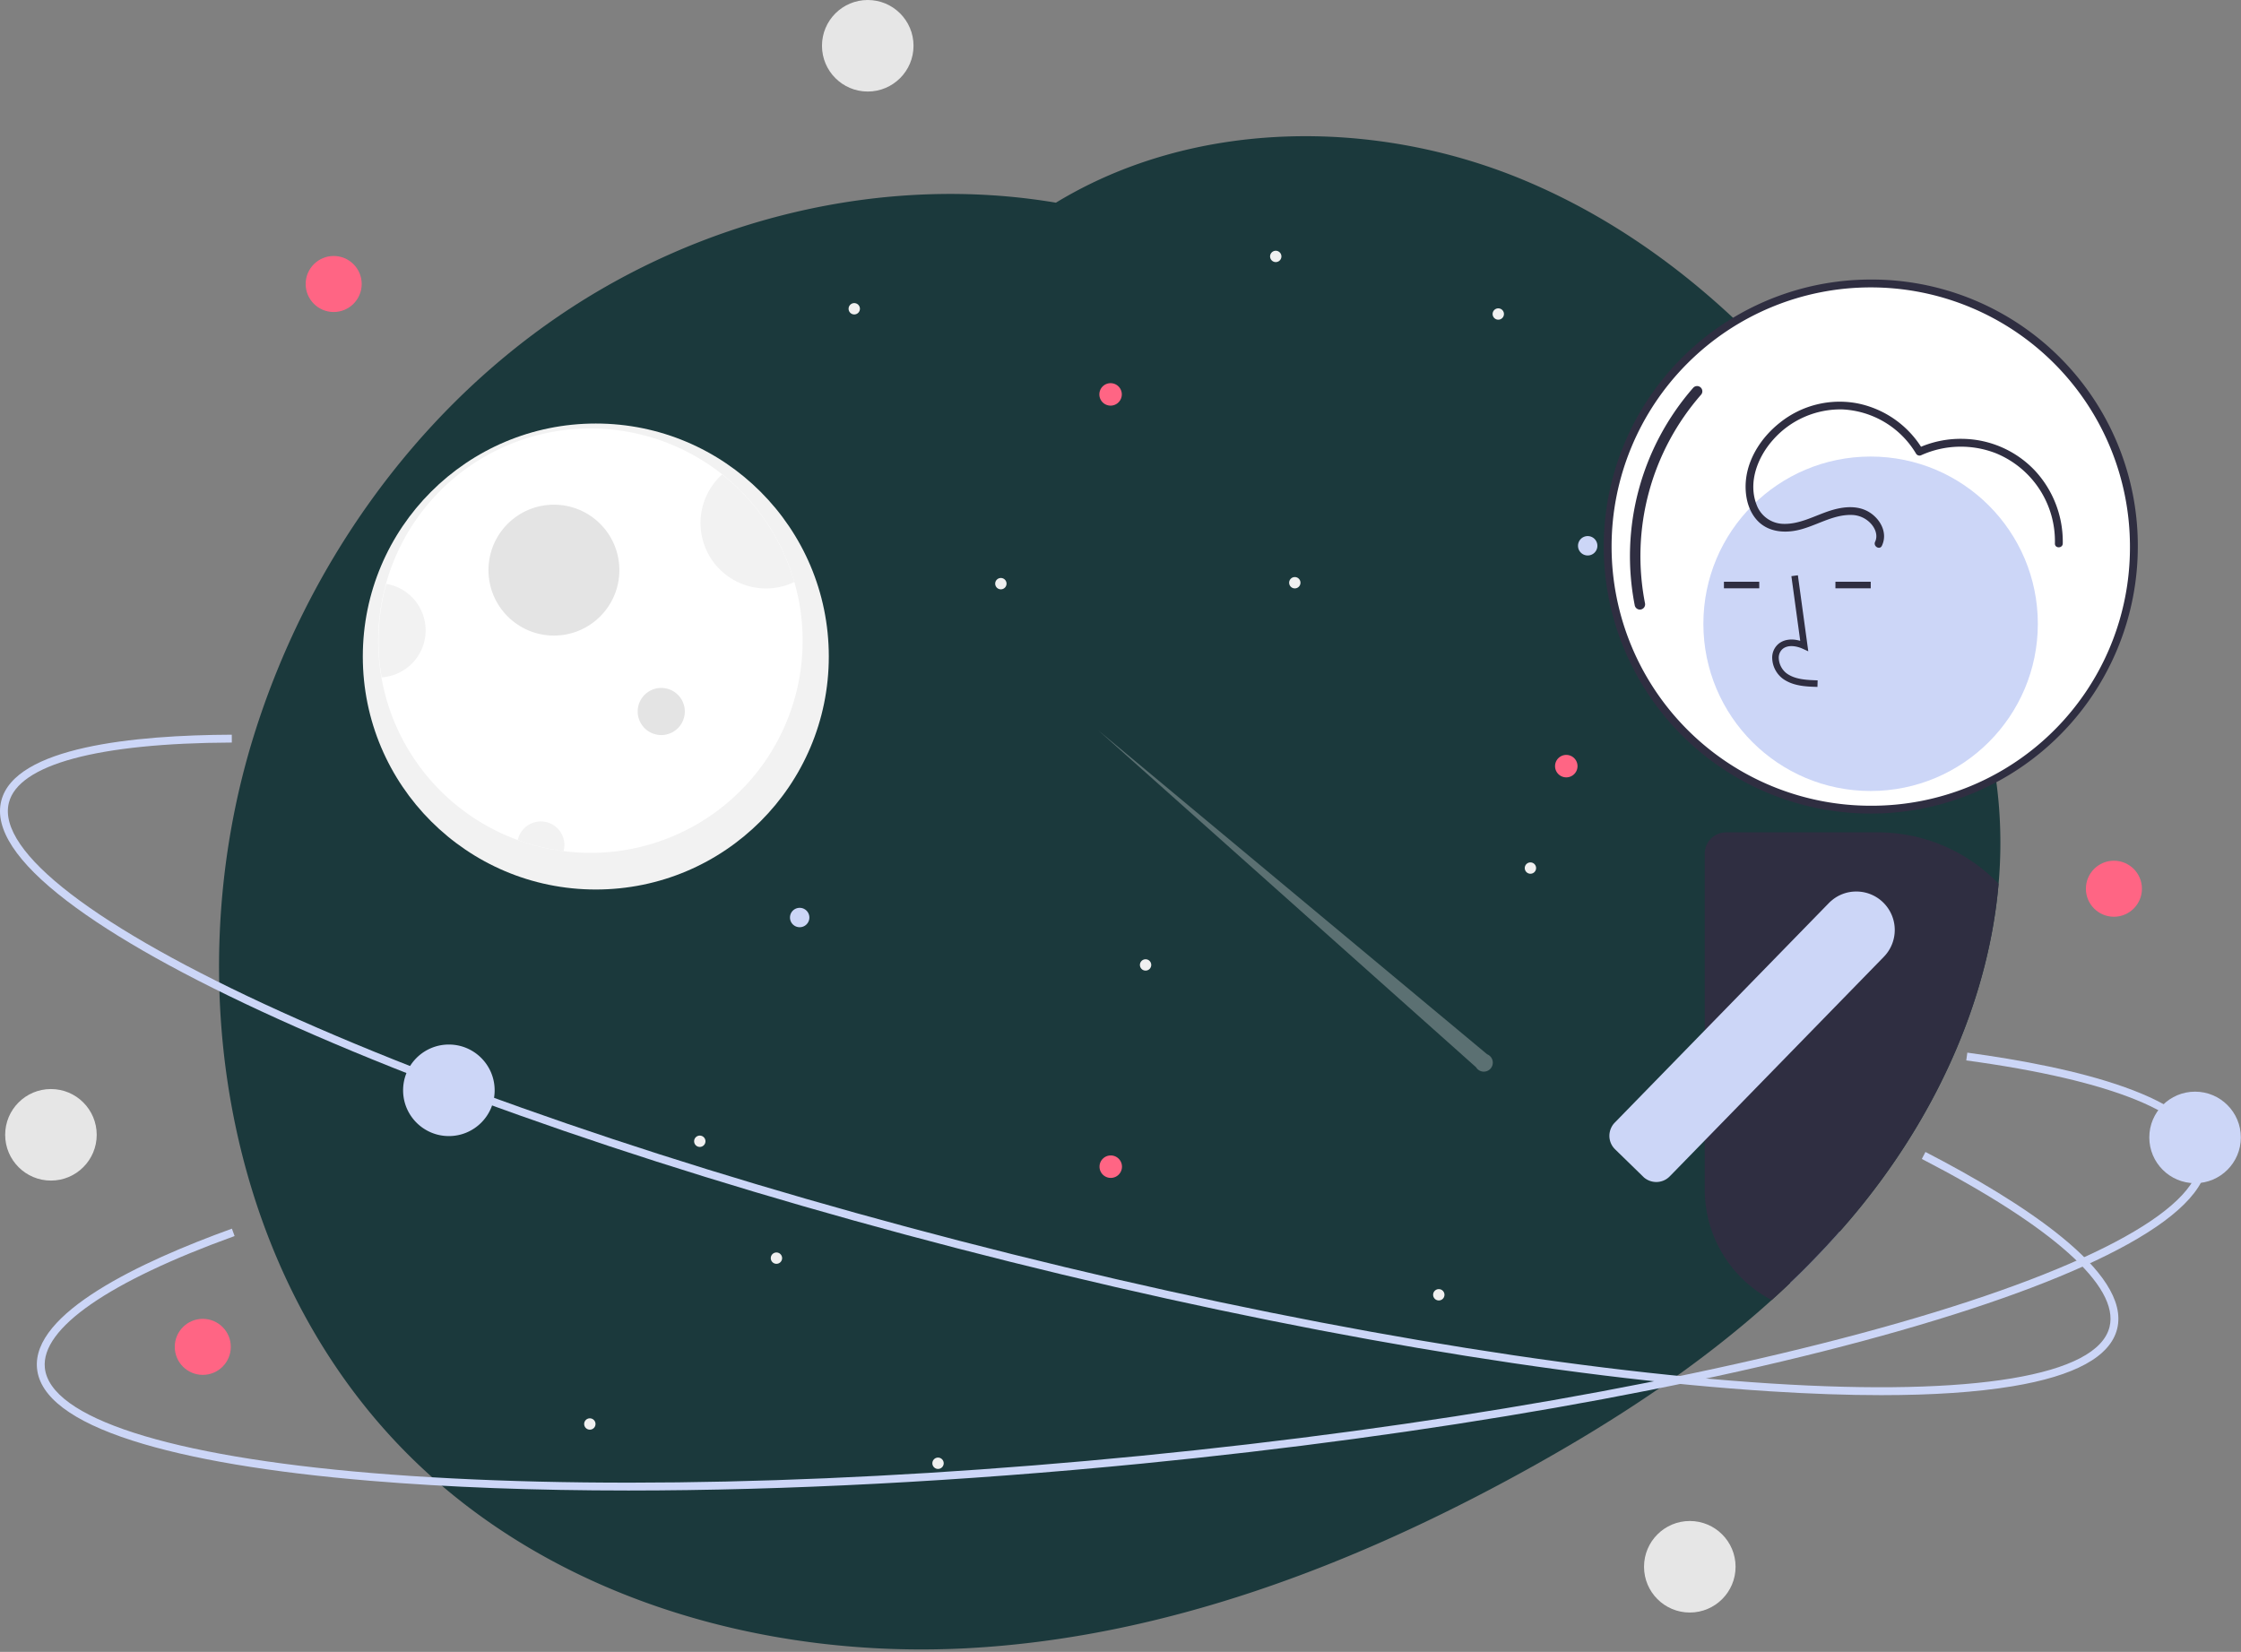 <svg xmlns="http://www.w3.org/2000/svg" width="856" height="631" viewBox="0 0 856 631" fill="none"><rect x="0" y="0" width="856" height="631" fill="#808080" stroke="none"/><g clip-path="url(#a)"><path fill="#1B393C" d="M763.402 337.591c-3.73 43.08-22.51 84.71-49.3 119.14a266.92 266.92 0 0 1-3.4 4.28 280.5 280.5 0 0 1-7.94 9.36 292.242 292.242 0 0 1-10.25 11.05 277.831 277.831 0 0 1-8.78 8.69 307.424 307.424 0 0 1-7.01 6.5c-28.43 25.69-61.09 46.89-94.74 65.43-65.67 36.17-137.65 63.57-212.52 67.56-74.86 3.98-153.01-17.46-207.91-68.52-73.99-68.81-94.64-183.58-64.6-280.05 19.98-64.18 60.76-122.24 116.26-160.16 55.02-37.59 124.43-54.51 190.12-43.45 52.44-31.87 121.09-32.48 178.1-8.89 30.42 12.59 57.72 31.31 81.67 53.93a339.333 339.333 0 0 1 30.72 33.23c.97 1.19 1.93 2.39 2.88 3.6 3.98 5.03 7.83 10.163 11.55 15.4a400.186 400.186 0 0 1 15.21 23.03c1.32 2.16 2.63 4.33 3.91 6.52.86 1.47 1.73 2.95 2.58 4.44.019.03.033.064.04.1 13.31 23.41 24.19 48.39 29.86 74.5 1 4.62 1.84 9.26 2.49 13.94v.01c.57 3.97 1 7.96 1.29 11.97.684 9.454.607 18.948-.23 28.39Z"/><path fill="#F0F0F0" d="M568.044 402.717 419.582 279.039 563.81 407.671a3.446 3.446 0 0 0 5.576.479 3.442 3.442 0 0 0-1.342-5.433Z" opacity=".3"/><path fill="#F2F2F2" d="M227.582 339.781c49.153 0 89-39.847 89-89 0-49.154-39.847-89-89-89s-89 39.846-89 89c0 49.153 39.847 89 89 89Z"/><path fill="#fff" d="M306.582 244.781a80.997 80.997 0 0 1-50.001 74.836 80.998 80.998 0 0 1-30.999 6.164 81.602 81.602 0 0 1-27.8-4.9 81.05 81.05 0 0 1-52.62-65.611 81.05 81.05 0 0 1 33.908-76.968 81.065 81.065 0 0 1 83.929-5.453 81.058 81.058 0 0 1 43.583 71.932Z"/><path fill="#E4E4E4" d="M211.582 242.781c13.807 0 25-11.193 25-25s-11.193-25-25-25-25 11.193-25 25 11.193 25 25 25Z"/><path fill="#F2F2F2" d="M303.422 222.311a25.004 25.004 0 0 1-31.591-8.587 25.003 25.003 0 0 1 3.991-32.493 81.05 81.05 0 0 1 27.6 41.08Z"/><path fill="#E4E4E4" d="M252.582 280.781a9 9 0 1 0 0-18 9 9 0 0 0 0 18Z"/><path fill="#F2F2F2" d="M215.582 322.781a9.064 9.064 0 0 1-.31 2.34 79.556 79.556 0 0 1-17.49-4.24 8.998 8.998 0 0 1 15.492-4.117 8.997 8.997 0 0 1 2.308 6.017ZM162.582 240.781a18.002 18.002 0 0 1-16.8 17.96 81.549 81.549 0 0 1 1.76-35.71 17.997 17.997 0 0 1 15.04 17.75Z"/><path fill="#CCD6F7" d="M606.456 212.185a3.702 3.702 0 1 0 .001-7.405 3.702 3.702 0 0 0-.001 7.405Z"/><path fill="#F0F0F0" d="M572.302 122.112a2.163 2.163 0 1 0 0-4.327 2.163 2.163 0 0 0 0 4.327ZM225.302 546.112a2.163 2.163 0 1 0 0-4.327 2.163 2.163 0 0 0 0 4.327ZM584.581 333.757a2.163 2.163 0 1 0 .001-4.327 2.163 2.163 0 0 0-.001 4.327Z"/><path fill="#CCD6F7" d="M305.457 354.185a3.702 3.702 0 1 0 0-7.404 3.702 3.702 0 0 0 0 7.404ZM171.457 433.966c9.655 0 17.483-7.827 17.483-17.483S181.112 399 171.457 399c-9.656 0-17.483 7.827-17.483 17.483s7.827 17.483 17.483 17.483Z"/><path fill="#F0F0F0" d="M267.302 438.112a2.163 2.163 0 1 0 0-4.327 2.163 2.163 0 0 0 0 4.327ZM487.302 100.112a2.163 2.163 0 1 0 0-4.326 2.163 2.163 0 0 0 0 4.326ZM358.302 561.112a2.163 2.163 0 1 0 0-4.327 2.163 2.163 0 0 0 0 4.327ZM326.302 120.112a2.163 2.163 0 1 0 0-4.327 2.163 2.163 0 0 0 0 4.327ZM382.302 225.112a2.163 2.163 0 1 0 0-4.327 2.163 2.163 0 0 0 0 4.327ZM296.581 482.757a2.162 2.162 0 1 0 .001-4.325 2.162 2.162 0 0 0-.001 4.325ZM549.581 496.757a2.163 2.163 0 1 0 .001-4.327 2.163 2.163 0 0 0-.001 4.327ZM437.581 370.757a2.162 2.162 0 1 0 .001-4.325 2.162 2.162 0 0 0-.001 4.325ZM494.581 224.757a2.162 2.162 0 1 0 .001-4.325 2.162 2.162 0 0 0-.001 4.325Z"/><path fill="#FF6584" d="M598.212 296.944a4.29 4.29 0 1 0 0-8.579 4.29 4.29 0 0 0 0 8.579ZM424.212 154.943a4.288 4.288 0 1 0 .001-8.577 4.288 4.288 0 0 0-.001 8.577ZM424.212 449.944a4.29 4.29 0 1 0 0-8.579 4.29 4.29 0 0 0 0 8.579Z"/><path fill="#CCD6F7" d="M691.422 470.371a7.693 7.693 0 0 0-7.39 5.58 7.415 7.415 0 0 0-.3 2.12v12.04c2.99-2.83 5.917-5.727 8.78-8.69 3.51-3.6 6.927-7.284 10.25-11.05h-11.34Z"/><path fill="#CCD6F7" d="M718.651 532.931c-12.912 0-27.064-.488-42.457-1.464-79.613-5.055-182.737-22.633-290.376-49.492-107.637-26.859-206.93-59.794-279.585-92.734-35.393-16.047-62.556-31.237-80.735-45.148C6.25 329.366-2.168 316.529.474 305.94c5.148-20.628 50.73-25.142 88.064-25.295l.012 3c-51.268.21-81.513 8.387-85.165 23.022-4.652 18.64 33.287 47.741 104.087 79.841 72.495 32.868 171.605 65.74 279.073 92.557 107.467 26.816 210.401 44.363 289.84 49.408 77.579 4.928 124.743-2.937 129.394-21.578 3.862-15.477-21.598-38.275-71.689-64.198l1.379-2.664c36.397 18.836 78.645 45.851 73.222 67.589-2.643 10.588-16.106 17.964-40.016 21.922-13.629 2.256-30.37 3.387-50.024 3.387Z"/><path fill="#fff" d="M714.582 309.281c55.505 0 100.5-44.996 100.5-100.5 0-55.505-44.995-100.5-100.5-100.5s-100.5 44.995-100.5 100.5c0 55.504 44.995 100.5 100.5 100.5Z"/><path fill="#2F2E41" d="M714.582 106.781a101.998 101.998 0 0 0-100.04 121.899 102.003 102.003 0 0 0 80.141 80.141 102 102 0 0 0 121.899-100.04 101.637 101.637 0 0 0-102-102Zm0 201a99 99 0 1 1 99-99 98.613 98.613 0 0 1-61.055 91.567 98.632 98.632 0 0 1-37.945 7.433Z"/><path fill="#2F2E41" d="M626.387 232.852a2.004 2.004 0 0 1-1.957-1.598 97.662 97.662 0 0 1 22.341-83.135 2 2 0 0 1 2.986 2.661 93.586 93.586 0 0 0-21.409 79.668 2.01 2.01 0 0 1-.41 1.667 2.006 2.006 0 0 1-1.551.737Z"/><path fill="#CCD6F7" d="M714.519 302.151c35.279 0 63.877-28.599 63.877-63.877 0-35.279-28.598-63.877-63.877-63.877-35.278 0-63.877 28.598-63.877 63.877 0 35.278 28.599 63.877 63.877 63.877Z"/><path fill="#2F2E41" d="M694.218 262.39c-4.141-.115-9.294-.259-13.264-3.159a10.186 10.186 0 0 1-4.008-7.606 6.852 6.852 0 0 1 2.33-5.628c2.073-1.752 5.101-2.163 8.364-1.204l-3.38-24.706 2.481-.34 3.975 29.045-2.073-.951c-2.402-1.102-5.701-1.663-7.75.069a4.413 4.413 0 0 0-1.444 3.627 7.707 7.707 0 0 0 2.983 5.671c3.089 2.257 7.197 2.548 11.856 2.678l-.07 2.504ZM671.986 222.218h-13.491v2.505h13.491v-2.505ZM714.571 222.218H701.08v2.505h13.491v-2.505ZM717.202 317.941h-57.9a8.149 8.149 0 0 0-8.14 8.14v128.33a47.677 47.677 0 0 0 25.56 42.2 267.83 267.83 0 0 0 7.01-6.5c2.99-2.83 5.917-5.727 8.78-8.69 3.51-3.6 6.927-7.284 10.25-11.05a264.72 264.72 0 0 0 7.94-9.36c1.15-1.41 2.283-2.837 3.4-4.28 26.79-34.43 45.57-76.06 49.3-119.14a64.05 64.05 0 0 0-46.2-19.65Z"/><path fill="#CCD6F7" d="M719.312 344.721a14.61 14.61 0 0 0-10.43-4.17 14.464 14.464 0 0 0-9.16 3.36c-.411.333-.802.69-1.17 1.07l-47.39 48.6-34.37 35.25a6.796 6.796 0 0 0-1.28 1.8 7.297 7.297 0 0 0-.77 3.32 7.171 7.171 0 0 0 2.18 5.07l1.35 1.32 9.8 9.55.01-.01a7.292 7.292 0 0 0 4.66 1.63 7.155 7.155 0 0 0 5.07-2.18l1.59-1.62 11.38-11.67.38-.39 68.41-70.16a14.69 14.69 0 0 0-.26-20.77Z"/><path fill="#2F2E41" d="M718.831 208.473c2.113-4.466-.053-9.237-3.763-12.091-4.676-3.595-10.723-3-16.041-1.299-5.822 1.864-11.513 5.216-17.803 5.024a11.125 11.125 0 0 1-10.244-7.278c-3.369-8.639.435-18.295 6.299-24.847a34.277 34.277 0 0 1 26.544-11.586 34.658 34.658 0 0 1 28.068 16.903 1.542 1.542 0 0 0 2.053.538 36.879 36.879 0 0 1 28.393-.714 36.283 36.283 0 0 1 22.581 34.492c-.05 1.931 2.95 1.93 3 0a39.897 39.897 0 0 0-10.599-27.813 38.724 38.724 0 0 0-27.567-12.168 39.34 39.34 0 0 0-17.323 3.613l2.053.538a37.707 37.707 0 0 0-10.661-11.538 37.711 37.711 0 0 0-14.438-6.19 36.483 36.483 0 0 0-29.424 7.327c-7.702 6.028-13.538 15.381-13.175 25.411.157 4.341 1.447 8.796 4.46 12.031 3.86 4.143 9.623 4.859 14.947 3.798 7.075-1.411 13.535-6.065 20.911-5.921a10.2 10.2 0 0 1 7.642 3.445c1.624 1.833 2.604 4.47 1.497 6.811-.821 1.736 1.765 3.26 2.59 1.514Z"/><path fill="#CCD6F7" d="M240.064 569.356c-35.599.001-68.694-1.221-98.322-3.686-38.727-3.222-69.415-8.403-91.21-15.396-23.077-7.405-35.32-16.667-36.389-27.528-2.083-21.159 39.334-40.725 74.445-53.413l1.02 2.822c-48.217 17.424-73.957 35.286-72.48 50.298 1.882 19.119 47.393 33.781 124.862 40.227 79.326 6.601 183.718 4.262 293.948-6.59 110.23-10.848 213.075-28.906 289.591-50.845 74.726-21.426 116.505-44.68 114.623-63.799-1.563-15.874-33.203-28.793-89.092-36.379l.403-2.973c40.61 5.512 89.48 16.762 91.674 39.058 1.07 10.861-9.133 22.332-30.322 34.094-20.015 11.109-49.104 22.172-86.459 32.882-76.685 21.989-179.72 40.081-290.125 50.949-69.259 6.816-136.245 10.279-196.167 10.279Z"/><path fill="#CCD6F7" d="M838.456 451.966c9.656 0 17.484-7.827 17.484-17.483S848.112 417 838.456 417c-9.655 0-17.483 7.827-17.483 17.483s7.828 17.483 17.483 17.483Z"/><path fill="#E6E6E6" d="M331.457 34.966c9.655 0 17.483-7.827 17.483-17.483S341.112 0 331.457 0c-9.656 0-17.483 7.827-17.483 17.483s7.827 17.483 17.483 17.483ZM19.456 450.966c9.656 0 17.484-7.827 17.484-17.483S29.112 416 19.456 416c-9.655 0-17.483 7.827-17.483 17.483s7.828 17.483 17.483 17.483Z"/><path fill="#FF6584" d="M127.456 119.185c5.911 0 10.703-4.791 10.703-10.702s-4.792-10.702-10.703-10.702c-5.91 0-10.702 4.791-10.702 10.702s4.792 10.702 10.702 10.702ZM77.457 525.185c5.91 0 10.702-4.791 10.702-10.702s-4.792-10.702-10.703-10.702c-5.91 0-10.702 4.791-10.702 10.702s4.792 10.702 10.703 10.702ZM807.456 350.185c5.911 0 10.703-4.791 10.703-10.702s-4.792-10.702-10.703-10.702c-5.91 0-10.702 4.791-10.702 10.702s4.792 10.702 10.702 10.702Z"/><path fill="#E6E6E6" d="M645.456 615.966c9.656 0 17.484-7.827 17.484-17.483S655.112 581 645.456 581c-9.655 0-17.483 7.827-17.483 17.483s7.828 17.483 17.483 17.483Z"/></g><defs><clipPath id="a"><path fill="#fff" d="M0 0h855.94v630.066H0z"/></clipPath></defs></svg>